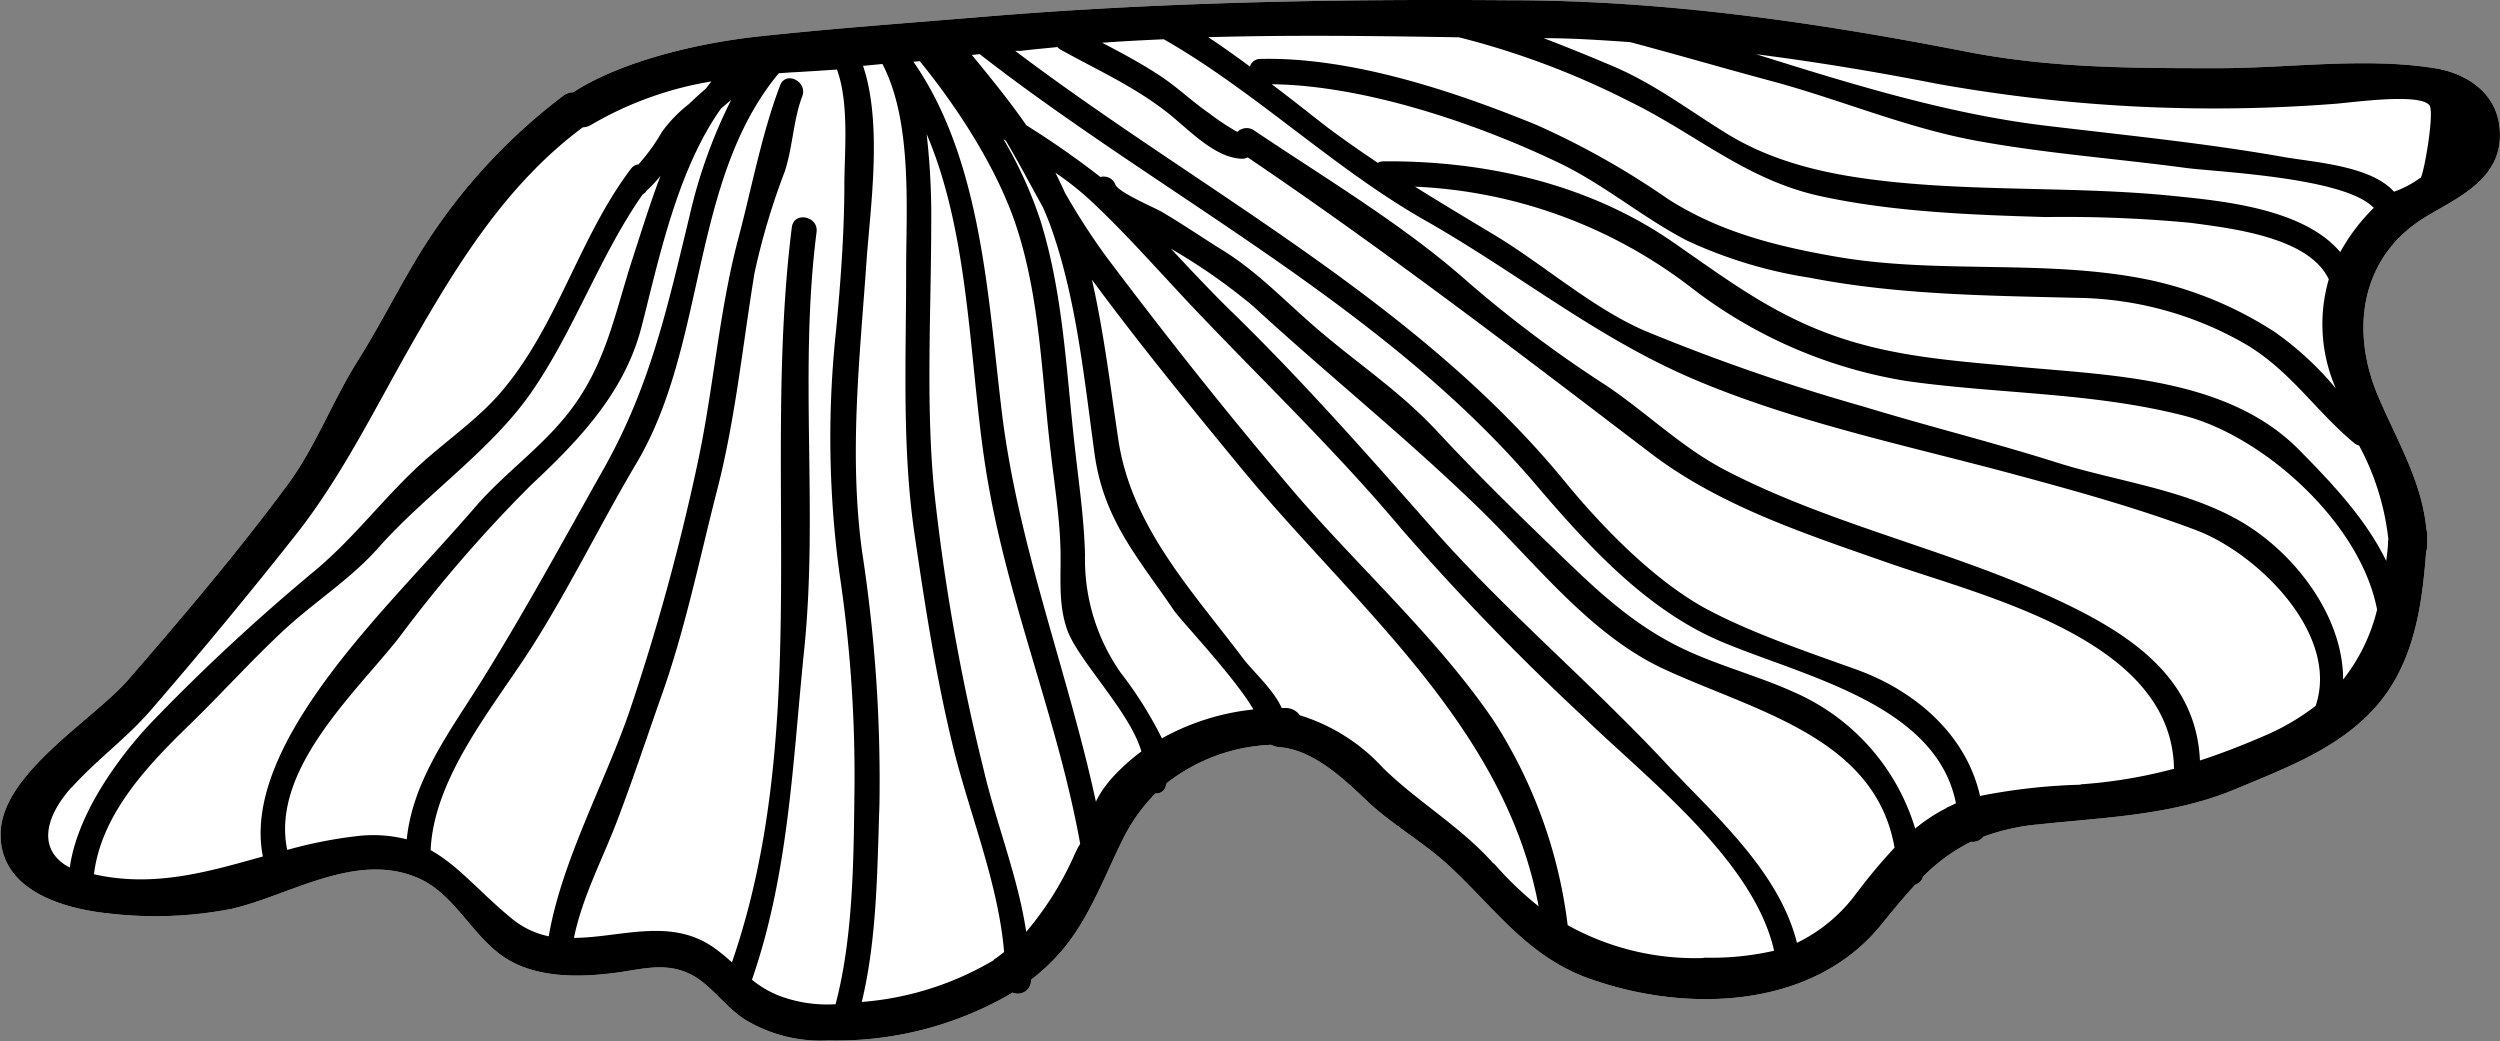 <svg id="liikkuvat_riutat" data-name="liikkuvat riutat" xmlns="http://www.w3.org/2000/svg" viewBox="0 0 202.37 84.27"><rect x="0" y="0" width="202.37" height="84.27" fill="#808080" stroke="none"/><defs><style>.cls-1{fill:#fff;}</style></defs><title>riutta2</title><path class="cls-1" d="M333.24,1061.35c-0.27-2.9-2.71-4.44-5.26-4.85-5.64-.9-11.8,0-17.5,0-6.94,0-13.52,0-20.37-1.33-12.31-2.41-24.6-4.18-37.15-4.17h0c-14.24-.11-28.56.17-42.74,1.36-6,.5-12,0.93-17.92,1.57-4.71.51-11,1.93-15,4.52a1.38,1.38,0,0,0-.83.3,46.58,46.58,0,0,0-11.53,12.65c-1.78,2.9-3.29,5.94-5.1,8.82-2.07,3.29-3.42,7-5.72,10.08-4,5.4-8.38,10.56-12.79,15.65-2.87,3.33-10.41,7.68-10.38,12.6,0,4.56,5.16,6,8.74,6.37a32.17,32.17,0,0,0,10-.38c4.68-1.09,10-4.63,15-2.51,3.19,1.36,4.55,5.1,7.54,6.75,2.38,1.31,5.42,1.31,8.05,1,2.33-.24,4.47-1.07,6.72.17,1.46,0.81,2.66,2.54,4.12,3.51a11.8,11.8,0,0,0,6.86,1.74,28,28,0,0,0,14.89-3.87,1.07,1.07,0,0,0,1.49-.92s0-.08,0-0.12a16.25,16.25,0,0,0,2.63-2.52c2.11-2.56,3.31-5.83,4.75-8.75a14.27,14.27,0,0,1,2.69-3.81,0.8,0.8,0,0,0,.83-0.55c0-.1.06-0.19,0.09-0.29a14.67,14.67,0,0,1,8.45-3.1,1.61,1.61,0,0,0,.65.19c2.8,0.21,5.3,2.64,7.17,4.41s4.37,3.21,6.37,5c3.78,3.43,6.44,7.5,11.54,9.32,7.91,2.83,18.14,2.48,23.66-4.37,1-1.22,1.87-2.29,2.76-3.24a0.94,0.94,0,0,0,.62-0.64,14.44,14.44,0,0,1,3.88-2.82,1.08,1.08,0,0,0,1-.41,17.44,17.44,0,0,1,4.51-1c5.41-.58,10.78-0.72,15.87-2.84,4.1-1.72,8.47-3.32,11.46-6.76s3.67-8,4-12.46a1.58,1.58,0,0,0,.09-0.51c0-.15,0-0.29,0-0.44l0-.31a1.42,1.42,0,0,0-.07-0.56c-0.35-3.87-2.39-7.2-3.91-10.79-2.31-5.44-1.38-11.43,4-14.59C330.07,1066.86,333.61,1065.33,333.24,1061.35Z" transform="translate(-130.9 -1050.98)"/><path d="M333.24,1061.35c-0.27-2.9-2.71-4.44-5.26-4.85-5.64-.9-11.8,0-17.5,0-6.94,0-13.52,0-20.37-1.33-12.31-2.41-24.6-4.18-37.15-4.17h0c-14.24-.11-28.56.17-42.74,1.36-6,.5-12,0.93-17.92,1.57-4.71.51-11,1.93-15,4.52a1.38,1.38,0,0,0-.83.3,46.58,46.58,0,0,0-11.53,12.65c-1.78,2.9-3.29,5.94-5.1,8.82-2.07,3.29-3.42,7-5.72,10.08-4,5.4-8.38,10.56-12.79,15.65-2.87,3.33-10.41,7.68-10.38,12.6,0,4.56,5.16,6,8.74,6.37a32.17,32.17,0,0,0,10-.38c4.68-1.09,10-4.63,15-2.51,3.19,1.36,4.55,5.1,7.54,6.75,2.38,1.31,5.42,1.31,8.05,1,2.33-.24,4.47-1.07,6.72.17,1.46,0.81,2.66,2.54,4.12,3.51a11.8,11.8,0,0,0,6.86,1.74,28,28,0,0,0,14.89-3.87,1.07,1.07,0,0,0,1.49-.92s0-.08,0-0.12a16.25,16.25,0,0,0,2.63-2.52c2.11-2.56,3.31-5.83,4.75-8.75a14.27,14.27,0,0,1,2.69-3.81,0.8,0.8,0,0,0,.83-0.55c0-.1.06-0.19,0.09-0.29a14.67,14.67,0,0,1,8.45-3.1,1.61,1.61,0,0,0,.65.19c2.8,0.21,5.3,2.64,7.17,4.41s4.37,3.21,6.37,5c3.78,3.43,6.44,7.5,11.54,9.32,7.91,2.83,18.14,2.48,23.66-4.37,1-1.22,1.87-2.29,2.76-3.24a0.94,0.94,0,0,0,.62-0.64,14.44,14.44,0,0,1,3.88-2.82,1.08,1.08,0,0,0,1-.41,17.44,17.44,0,0,1,4.51-1c5.41-.58,10.78-0.72,15.87-2.84,4.1-1.72,8.47-3.32,11.46-6.76s3.67-8,4-12.46a1.58,1.58,0,0,0,.09-0.51c0-.15,0-0.29,0-0.44l0-.31a1.42,1.42,0,0,0-.07-0.56c-0.35-3.87-2.39-7.2-3.91-10.79-2.31-5.44-1.38-11.43,4-14.59C330.07,1066.86,333.61,1065.33,333.24,1061.35ZM249,1054a65.77,65.77,0,0,1,13.82,5.2c5.39,2.63,9.45,6.37,15.5,7.67,5.87,1.27,12.16,1.5,18.15,1.68a108.56,108.56,0,0,1,11.78.47c3.21,0.44,9.55,1.13,11.16,4.57a13,13,0,0,0,.57,8.83,25.41,25.41,0,0,0-4.92-4.55,30.22,30.22,0,0,0-10.17-4.23c-8.24-1.72-16.9-.44-25.23-1.86-4.88-.84-9.54-2-13.74-4.69a65.12,65.12,0,0,0-10.65-6c-6.67-2.73-15-5.51-22.34-5.34a0.87,0.87,0,0,0-.85.62c-1.11-.82-2.24-1.63-3.38-2.38C235.49,1053.8,242.31,1053.89,249,1054Zm-112.3,60.73c2-2.24,4.46-4,6.44-6.3,4-4.63,7.89-9.33,11.69-14.14s6.51-10.44,9.57-15.77c3.69-6.43,7.61-12.72,13.67-17.23h0a1.47,1.47,0,0,0,.74-0.24,28.46,28.46,0,0,1,9.68-3.48c-0.15.18-.29,0.37-0.43,0.56-0.47.41-.93,0.82-1.39,1.27a11.11,11.11,0,0,0-2.19,2.26,15.5,15.5,0,0,1-1.9,2.63,0.85,0.85,0,0,0-.61.36c-4.11,5.42-5.87,12.46-10.27,17.78-2,2.47-5,4.42-7.29,6.62-2.79,2.68-5,5.59-8,8.11a162,162,0,0,0-13.37,12.42c-2.8,3-5.92,7.47-6.49,11.63C133.95,1119.85,134.46,1117.19,136.71,1114.69Zm1.8,7.07c0.58-4.94,4.4-8.91,7.77-12.18,2.52-2.45,4.87-5.06,7.45-7.48s5.5-4.22,7.79-6.8c3.82-4.32,9.17-7.92,12.42-12.63,3.46-5,5.55-11.09,9-16a0.77,0.77,0,0,0,.31-0.29,11.19,11.19,0,0,0,1.13-1.21c-0.86,2.26-1.57,4.57-2.26,6.69-1.51,4.65-2.18,8.76-5.36,12.71-2.18,2.71-5.09,4.76-7.37,7.4-4.25,4.93-9.2,9.78-12.9,15.13-2.51,3.63-5.22,8.59-4.3,13.17C147.77,1121.54,143.39,1122.85,138.51,1121.75Zm25.32-2.88a11,11,0,0,0-4.09-.25,36,36,0,0,0-5.58,1.11c-1.34-6.47,5.48-12.67,9-17.12a112.43,112.43,0,0,1,10.74-12.42c3.88-3.63,7.57-7.48,8.94-12.8s2.87-12.67,6.44-17.68l0.82-.7a41.46,41.46,0,0,0-3.39,9.48c-1.78,7.34-3.16,13.67-6.9,20.33-3.21,5.7-6.28,11.36-9.74,16.94C167.51,1109.94,164.34,1114,163.83,1118.88Zm34.72,13.35a11,11,0,0,1-4.68-.73,8.38,8.38,0,0,1-2.09-1.25c3-8.67,3.3-17.69,4.23-26.74,1.15-11.23-.44-22.6,1-33.79,0.16-1.27-1.8-1.69-2-.41-2.47,19.63,1.74,40.43-4.85,59.53a16.9,16.9,0,0,0-1.31-1.08c-3.56-2.63-7.65-.92-11.48-0.9,0.65-3.22,2.27-6.3,3.44-9.33,1.27-3.31,2.37-6.64,3.55-10,2-5.53,3.17-11.36,4.62-17s2.05-11.64,3-17.46a56.38,56.38,0,0,1,2.46-8.26c0.65-2,.69-4.19,1.41-6.07,0.46-1.19-1.33-2.1-1.79-.89-1.47,3.84-2.32,8.39-3.39,12.42-1.57,5.92-2,12.2-3.3,18.21a181.15,181.15,0,0,1-5.49,20c-2,5.82-5.5,12.13-6.55,18.25a6.86,6.86,0,0,1-3-1.44c-2.61-2.14-4.3-4.28-6.56-5.53,0.26-6,5.25-11.79,8.29-16.6s5.49-9.87,8.39-14.76c5.69-9.6,4.32-22.89,11.5-31.53l1-.07c1.23-.06,2.47-0.15,3.71-0.23,1,2.74.61,6.66,0.6,9.19,0,4-.3,8-0.68,12a81.7,81.7,0,0,0,.29,19.64,110.48,110.48,0,0,1,1.21,17.33C200,1120.26,200,1126.7,198.55,1132.22Zm12.79-3.56a24.69,24.69,0,0,1-10.59,3.37h-0.08c1.24-5.14,1.25-10.72,1.43-16a121.68,121.68,0,0,0-1.41-20.47c-1.07-7.88-.18-15.7.37-23.58,0.3-4.22,1.3-11.05-.29-15.72l1.57-.15c2.47,4.72,1.91,11.92,1.92,16.92,0,7-.34,14.06.66,21,0.84,5.77,1.73,11.53,3.1,17.2,1.31,5.43,3.7,11.14,4.17,16.76C211.91,1128.26,211.64,1128.47,211.34,1128.67Zm6.41-8.24a25.77,25.77,0,0,1-3.77,5.94c-0.67-4.46-2.42-8.74-3.46-13.19a168.27,168.27,0,0,1-4-22.62c-0.67-7-.24-14.27-0.23-21.33a58.8,58.8,0,0,0-.37-7.44c3.7,8.65,3.42,19.61,5,28.38,1.76,10,5.65,19.19,7.43,29.08C218.11,1119.64,217.95,1120,217.76,1120.43Zm2.92-6.21a7.65,7.65,0,0,0-1.05,1.61c-2.29-10.58-6.29-20.63-7.62-31.58-1.12-9.21-1.63-20.39-7.15-28.31l0.51-.05c3.18,3.9,6.39,8.9,7.88,13.56,1.88,5.83,2,12.11,2.73,18.14,0.29,2.54.71,5.15,0.78,7.7,0.07,2.25-.22,4.47.55,6.64,0.87,2.45,5.11,6.67,6,9.84A16.33,16.33,0,0,0,220.68,1114.22Zm4.3-3.5a31.37,31.37,0,0,0-3.34-5.32,16,16,0,0,1-2.89-9.52c-0.07-3-.54-6.11-0.87-9.15-0.66-6-.93-12.11-2.73-17.91a33.72,33.72,0,0,0-3-6.61l0.19,0.12c1.06,1.78,2,3.59,3,5.38,0.21,0.49.43,1,.61,1.5,2.09,5.8,2.73,12.35,3.57,18.44,0.73,5.37,3.52,8.42,6.44,12.72,0.53,0.78,5,5.5,6.42,8A19.41,19.41,0,0,0,225,1110.72Zm26.84,10.13c-2.66-3-6.08-4.95-8.93-7.73a15.21,15.21,0,0,0-6.75-4.28,1.42,1.42,0,0,0-1.21-.59h-0.26c-0.69-1.55-2.39-3-3.2-4.11-4.1-5.43-8.91-10.55-10-17.46-0.65-4.3-1.18-8.79-2.16-13.1,3.79,5.14,7.76,10,11.82,14.94,9.23,11.29,21.57,21,24.34,35.79A28,28,0,0,1,251.81,1120.85Zm17,7.64a21.22,21.22,0,0,1-11-2.66,39.36,39.36,0,0,0-6-16.57c-4.64-6.81-11.14-12.59-16.46-18.86-5.18-6.1-10-12.19-14.83-18.6a54.93,54.93,0,0,1-3.4-5.25c-0.25-.56-0.51-1.1-0.78-1.63a24.27,24.27,0,0,1,3.05,2.44c3,2.84,5.65,5.9,8.47,8.86,5.54,5.82,11.37,11.41,16.54,17.59A202.39,202.39,0,0,0,259.06,1109c5,4.88,13.8,11.58,15.45,18.94A22.84,22.84,0,0,1,268.83,1128.5Zm12.45-5.35a13,13,0,0,1-4.89,4.12c-1.46-5.83-6.71-10.36-10.66-14.59-6.08-6.51-12.92-12.25-18.81-18.93-5.29-6-10.57-12-16.29-17.57-1.68-1.64-3.3-3.37-4.92-5.1a47.26,47.26,0,0,1,6.69,4.68c6.09,5.6,12.4,10.64,18.34,16.42,4.58,4.46,9,10.23,14.93,12.95,7.36,3.4,17.07,5.51,18.62,14.44A43.9,43.9,0,0,0,281.28,1123.15Zm7.21-6.79a13.71,13.71,0,0,0-2.53,1.66,17.57,17.57,0,0,0-9.72-11c-2.95-1.35-6.12-2.15-9.06-3.55-4.21-2-7.27-5-10.57-8.2-3.12-3-6.31-6.14-9.27-9.33s-6.1-5.26-9.35-8c-2.78-2.32-5.2-5-8.28-6.85-1.59-1-3.15-2.06-4.75-3-0.48-.29-3.52-1.57-3.75-2.21a1,1,0,0,0-1.2-.6,71.15,71.15,0,0,0-6-4.19c-1.35-1.95-2.84-3.78-4.41-5.69l0.63-.07c14.76,11.48,32.55,20.29,44.87,34.67,4.26,5,9,10.25,15.08,12.85,6.7,2.85,17.48,5.06,19.08,13.12C289,1116.13,288.75,1116.23,288.48,1116.36Zm10.86-1.89a48.08,48.08,0,0,0-8.14.91c-1.1-4.91-5.18-8.49-10-10.23-4-1.44-8.64-3-12.32-5-4.14-2.3-8.27-6.54-11.23-10.15-12-14.68-29.59-23.62-44.55-34.93l0.42,0c1-.12,2-0.21,3-0.31a1,1,0,0,0,.22.19c3,1.67,6,3,8.71,5.14,1.68,1.32,3.79,3.65,6,3.71a0.91,0.91,0,0,0,.47-0.11c11.18,7.57,21.89,15.77,32.62,23.95,5.58,4.26,12.51,6.52,19.07,8.82,8,2.81,23.14,6.27,23.29,16.72A39.87,39.87,0,0,1,299.34,1114.47Zm19-6.36a19,19,0,0,1-4,2.35c-1.79.78-3.56,1.47-5.34,2.05-0.29-6.58-5.45-10.12-11.2-12.84-8.79-4.17-18.52-6.15-27.18-10.64-3.59-1.86-6.42-4.7-9.75-6.92a99.14,99.14,0,0,1-11.06-8.28c-5.23-4.66-11.57-8.41-17.38-12.33a1.07,1.07,0,0,0-1.35.13,19.59,19.59,0,0,1-2.24-1.48c-1.45-1-2.67-2.2-4.14-3.15s-3-1.78-4.57-2.59c1.66-.12,3.33-0.21,5-0.28,7.43,4.25,13.72,10.44,21.2,14.69s13.76,9.43,21.61,12.79c8.26,3.53,17.43,5.42,26.07,7.75,4.85,1.31,9.91,2.71,14.61,4.48C313.56,1095.7,320.32,1102.26,318.35,1108.11Zm2.25-2.16c0-5.17-4-10.38-8.48-12.9s-10-3.17-14.7-4.66c-5.18-1.64-10.44-2.94-15.65-4.53a161.75,161.75,0,0,1-17.71-6.14c-4.26-1.85-8.18-5.36-12.21-7.78-2.11-1.27-4.26-2.55-6.38-3.88a39.45,39.45,0,0,1,22.49,8.27,38.51,38.51,0,0,0,17.34,7.47c7.56,1.06,15,.9,22.43,2.8,6.34,1.62,14.27,8.6,15.62,15.7A14.72,14.72,0,0,1,320.6,1105.95Zm3.64-11.25c0,0.57-.09,1.12-0.15,1.66-1.59-3.29-4.26-6.17-7-8.94-5.74-5.88-15.16-6.07-22.79-6.78-5.23-.49-10.2-0.8-15.17-2.61s-8.58-4.58-12.81-7.5c-6.82-4.72-15.24-6.59-23.41-6.52a0.94,0.94,0,0,0-.45.12c-1.35-.9-2.68-1.83-4-2.81-1.51-1.16-3-2.37-4.59-3.55,7.53,0.08,16.72,3.22,23.31,6.39,3.65,1.76,6.74,4.42,10.32,6.27a36.73,36.73,0,0,0,9.92,3c7.14,1.39,14.38,1.45,21.62,1.63a28,28,0,0,1,13.44,3.62c3.78,2.15,5.81,5.46,9,8.12a1,1,0,0,0,.41.21A20.66,20.66,0,0,1,324.24,1094.7Zm-3.88-23.35c-2.95-3.5-9.47-4.13-13.42-4.53-7.68-.79-15.44-0.35-23.13-1.18-4.56-.49-9.14-1.43-13.11-3.88-3.14-1.93-5.79-4-9.27-5.48-1.81-.76-3.67-1.53-5.55-2.24,2.36,0,4.7.16,7,.32,3.78,1,7.52,2.1,11.33,3.12,5.55,1.48,11,3.81,16.63,4.85s11.34,1.45,17,2.21c2.43,0.33,12.93.75,15.24,3.24A15.32,15.32,0,0,0,320.36,1071.35Zm6.48-6a8.27,8.27,0,0,1-2.12,1.12c-1.86-2.11-6.54-2.39-8.86-2.8-6.39-1.13-12.85-1.77-19.29-2.54-7.9-.94-15.74-3.36-23.48-5.79,4.85,0.62,9.69,1.42,14.52,2.37a127,127,0,0,0,32.11,1.66c1.38-.08,7-0.93,7.86.09C328,1060,327.11,1065.08,326.84,1065.39Z" transform="translate(-130.9 -1050.98)"/></svg>